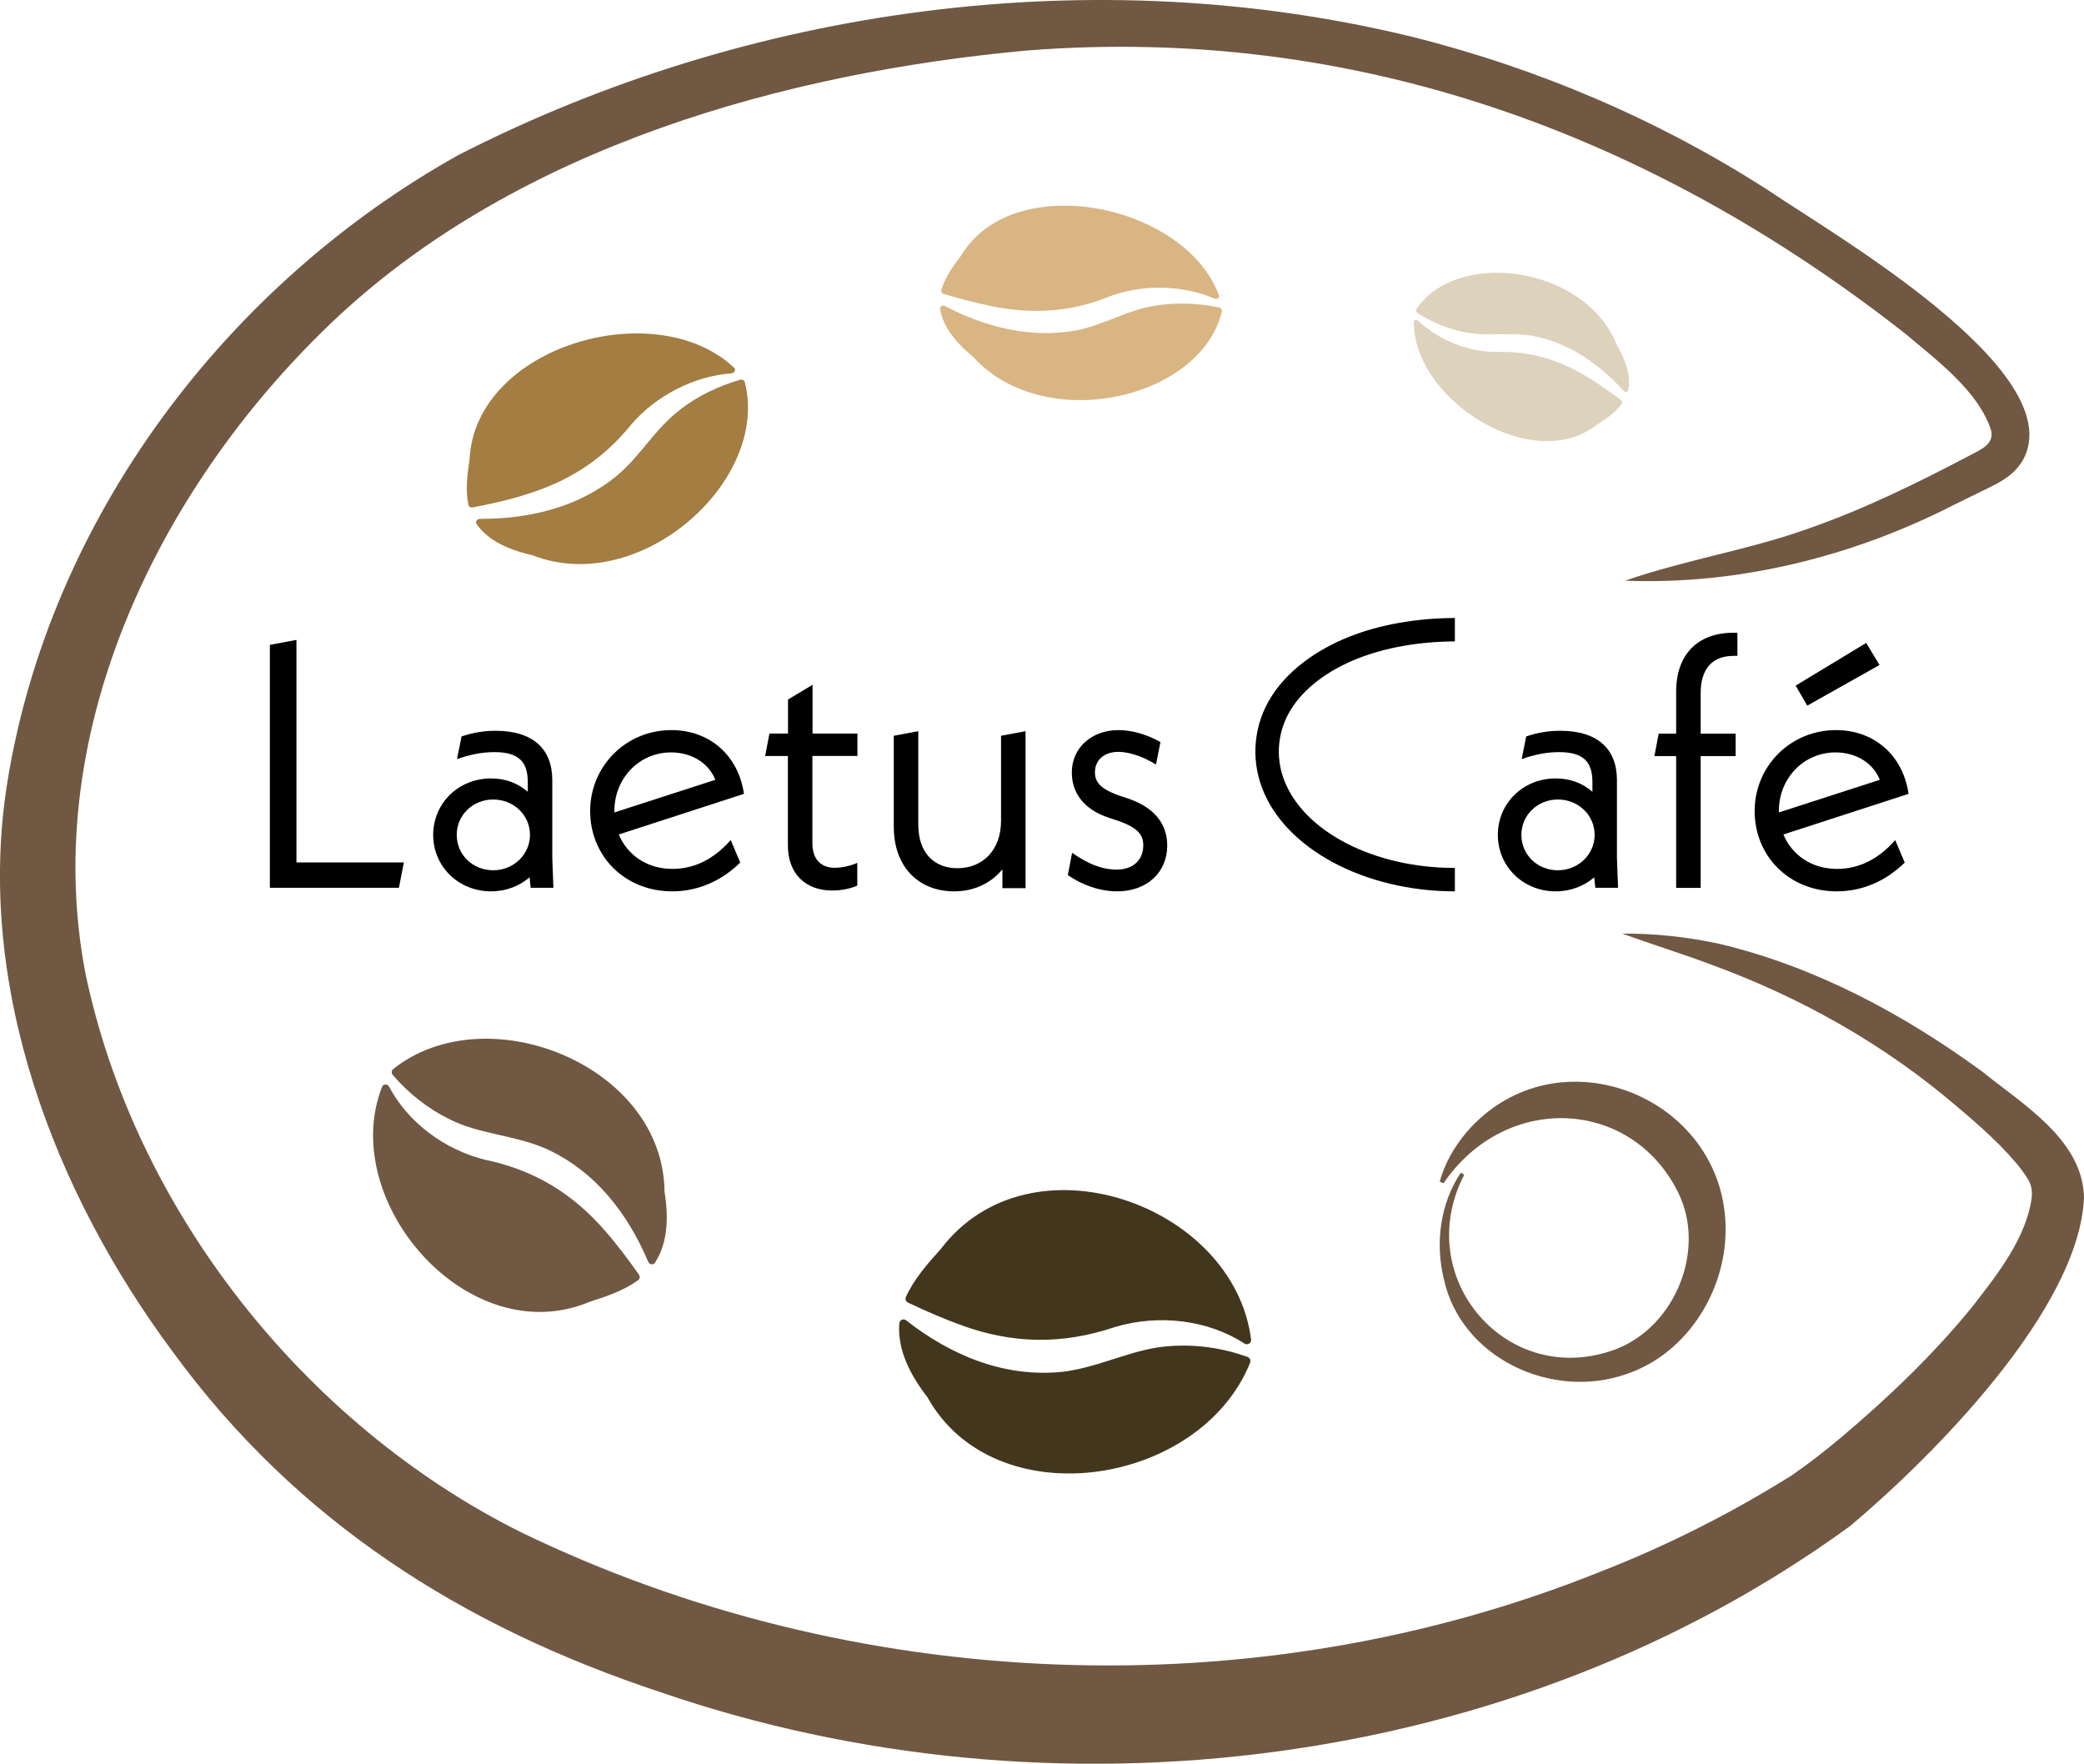 <?xml version="1.0" encoding="UTF-8"?><svg id="Layer_2" xmlns="http://www.w3.org/2000/svg" viewBox="0 0 151.35 128.08"><defs><style>.cls-1{fill:#d8b582;}.cls-2{fill:#ddd2bc;}.cls-3{fill:#42371d;}.cls-4{fill:#a37d42;}.cls-5{fill:#705842;}</style></defs><g id="Logo_Final"><g><path d="M29.33,62.64l-.36,1.83h-9.37v-17.64l1.93-.36v16.16h7.79Z"/><path d="M38.54,64.47l-.08-.76c-.74,.64-1.71,1.02-2.8,1.02-2.37,0-4.2-1.81-4.2-4.1s1.83-4.1,4.2-4.1c1.12,0,1.98,.38,2.67,.97v-.69c0-1.45-.61-2.19-2.42-2.19-.97,0-1.86,.2-2.72,.51l.33-1.65c.84-.28,1.63-.41,2.47-.41,2.72,0,4.12,1.32,4.12,3.59v5.65l.08,2.16h-1.65Zm-.05-3.84c0-1.45-1.2-2.57-2.67-2.57s-2.65,1.12-2.65,2.57,1.17,2.57,2.65,2.57,2.67-1.15,2.67-2.57Z"/><path d="M53.07,61.01l.69,1.63c-1.4,1.37-3.11,2.09-4.94,2.09-3.46,0-5.96-2.57-5.96-5.83s2.6-5.88,5.9-5.88c2.75,0,4.86,1.81,5.27,4.63l-9.09,2.95c.61,1.48,2.04,2.5,3.89,2.5,1.58,0,3-.69,4.23-2.09Zm-8.45-2.11v.1l7.33-2.37c-.48-1.22-1.73-1.99-3.21-1.99-2.32,0-4.12,1.88-4.12,4.25Z"/><path d="M59,54.9v6.36c0,1.15,.64,1.76,1.63,1.76,.56,0,1.25-.18,1.63-.36v1.65c-.38,.18-1.07,.36-1.81,.36-1.96,0-3.23-1.22-3.23-3.28v-6.49h-1.65l.31-1.63h1.35v-2.47l1.78-1.07v3.54h3.26v1.63h-3.26Z"/><path d="M74.48,53.1v11.4h-1.68v-1.37c-.84,1.02-2.06,1.6-3.51,1.6-2.52,0-4.38-1.71-4.38-4.71v-6.59l1.78-.33v6.77c0,2.09,1.17,3.18,2.85,3.18,1.83,0,3.16-1.32,3.16-3.44v-6.18l1.78-.33Z"/><path d="M77.55,63.56l.31-1.63c1.12,.79,2.14,1.22,3.26,1.22s1.91-.66,1.91-1.76c0-.76-.38-1.32-2.06-1.86l-.46-.15c-1.76-.59-2.67-1.76-2.67-3.28,0-1.76,1.4-3.08,3.39-3.08,.99,0,2.09,.33,3.05,.87l-.33,1.63c-1.02-.64-2.04-.92-2.72-.92-1.09,0-1.71,.64-1.71,1.48,0,.71,.38,1.22,1.86,1.73l.46,.15c1.88,.61,2.93,1.78,2.93,3.44,0,1.96-1.48,3.33-3.64,3.33-1.25,0-2.55-.46-3.56-1.17Z"/><path d="M115.86,64.47l-.08-.76c-.74,.64-1.71,1.02-2.8,1.02-2.37,0-4.2-1.81-4.2-4.1s1.83-4.1,4.2-4.1c1.12,0,1.99,.38,2.67,.97v-.69c0-1.45-.61-2.19-2.42-2.19-.97,0-1.86,.2-2.72,.51l.33-1.65c.84-.28,1.63-.41,2.47-.41,2.72,0,4.12,1.32,4.12,3.59v5.65l.08,2.16h-1.65Zm-.05-3.84c0-1.45-1.2-2.57-2.67-2.57s-2.65,1.12-2.65,2.57,1.17,2.57,2.65,2.57,2.67-1.15,2.67-2.57Z"/><path d="M123.51,50.35v2.93h2.54v1.63h-2.54v9.57h-1.78v-9.57h-1.58l.31-1.63h1.27v-3.05c0-2.72,1.58-4.28,4.17-4.28h.28v1.68h-.28c-1.53,0-2.39,.92-2.39,2.72Z"/><path d="M137.64,61.01l.69,1.63c-1.4,1.37-3.1,2.09-4.94,2.09-3.46,0-5.96-2.57-5.96-5.83s2.6-5.88,5.91-5.88c2.75,0,4.86,1.81,5.27,4.63l-9.09,2.95c.61,1.48,2.04,2.5,3.89,2.5,1.58,0,3-.69,4.23-2.09Zm-8.45-2.11v.1l7.33-2.37c-.48-1.22-1.73-1.99-3.21-1.99-2.32,0-4.12,1.88-4.12,4.25Zm2.06-7.66l-.84-1.45,5.12-3.1,.97,1.6-5.24,2.95Z"/></g><path d="M105.67,64.73c-6.59,0-12.36-3.1-14.02-7.53-.82-2.19-.58-4.6,.67-6.59,1.14-1.83,3.17-3.38,5.69-4.38,2.21-.87,4.85-1.34,7.65-1.35v1.7c-2.58,.01-5.01,.44-7.03,1.23-2.19,.86-3.92,2.17-4.87,3.7-.96,1.54-1.15,3.4-.52,5.09,1.42,3.79,6.53,6.43,12.42,6.43v1.7Z"/><path class="cls-5" d="M118.02,42.17c4.48-1.55,9.08-2.25,13.36-3.8,4.04-1.41,7.94-3.33,11.72-5.32,.81-.43,1.74-.8,1.5-1.82-.94-2.83-3.88-5.02-6.22-6.99C119.83,9.68,98.3,1.8,74.56,3.67c-17.64,1.62-36.76,7.01-49.98,19.29C11.78,34.91,2.81,52.95,6.2,70.66c3.58,17.19,15.89,32.72,31.53,40.56,24.22,11.78,53.45,12.99,78.49,2.92,4.83-1.88,9.49-4.24,13.88-6.98,1.23-.85,2.4-1.76,3.56-2.73,3.42-2.88,6.73-6.04,9.55-9.5,1.88-2.41,3.97-5.07,4.35-8,.06-.91-.22-1.24-.76-2-1.25-1.61-2.99-3.16-4.72-4.61-5.21-4.46-11.25-7.86-17.67-10.22-2.14-.81-4.36-1.49-6.59-2.3,2.37-.02,4.72,.24,7.04,.74,6.96,1.65,13.41,5.11,19.14,9.31,2.81,2.29,7.29,4.91,7.35,9.14-.36,8.11-10.98,18.78-16.97,23.82-24.46,17.83-57.98,21.87-86.43,12.07-14.36-4.75-26.4-12.4-35.38-24.68C3.92,86.58-1.81,71.58,.52,56.89,3.59,37.65,16.46,20.65,33.31,11.25,54.38,.47,79.51-2.95,102.58,2.68c9.2,2.3,18.06,6.1,25.99,11.24,4.51,3.06,21.72,12.99,18.39,19.41-.64,1.15-1.63,1.65-2.62,2.14-.44,.22-1.89,.93-2.37,1.16-7.36,3.78-15.69,5.86-23.95,5.54h0Z"/><g><path class="cls-3" d="M69.87,96.26c3.66,1.31,7.22,1.42,11.1,.11,3.19-.95,6.74-.53,9.41,1.2,.22,.14,.51-.03,.48-.29-1.23-9.84-16.07-15.1-22.54-6.57-.94,1.04-1.94,2.17-2.53,3.48-.07,.16,0,.34,.16,.41,1.3,.61,2.6,1.19,3.92,1.65Z"/><path class="cls-3" d="M85.04,97.75c-2.7,.14-5.08,1.53-7.86,1.87-4.3,.44-8.15-1.22-11.38-3.74-.2-.15-.47-.02-.49,.23-.11,1.51,.41,3.25,2.04,5.35,4.89,8.8,19.81,6.5,23.44-2.5,.07-.17-.02-.36-.19-.42-1.81-.65-3.69-.92-5.57-.79Z"/></g><g><path class="cls-5" d="M44,89.45c-2.35-2.73-5.13-4.47-8.78-5.23-2.94-.73-5.58-2.7-6.96-5.3-.11-.21-.42-.22-.51,0-3.26,8.31,6.26,19.33,15.09,15.61,1.2-.38,2.48-.81,3.51-1.57,.12-.09,.14-.27,.05-.4-.77-1.09-1.55-2.14-2.41-3.12Z"/><path class="cls-5" d="M32.59,81.25c2.21,1.14,4.7,1.14,7.06,2.17,3.61,1.64,5.95,4.73,7.43,8.22,.09,.21,.37,.24,.49,.05,.74-1.14,1.08-2.75,.69-5.16-.09-9.19-12.94-14.29-19.71-8.89-.12,.1-.14,.29-.03,.42,1.16,1.35,2.54,2.43,4.08,3.2Z"/></g><g><path class="cls-4" d="M37.92,35.99c3.24-.94,5.82-2.55,7.93-5.17,1.79-2.08,4.52-3.5,7.27-3.71,.22-.02,.35-.26,.2-.4-5.71-5.38-18.82-1.57-19.22,6.66-.16,1.08-.31,2.23-.08,3.3,.03,.13,.17,.2,.31,.18,1.22-.24,2.43-.5,3.59-.85Z"/><path class="cls-4" d="M49.42,29.74c-1.84,1.36-2.85,3.33-4.66,4.84-2.83,2.3-6.38,3.11-9.91,3.1-.21,0-.35,.21-.24,.37,.66,.97,1.89,1.78,4.08,2.28,7.79,3.03,17.24-5.41,15.4-12.58-.03-.13-.19-.21-.34-.17-1.6,.46-3.07,1.18-4.34,2.15Z"/></g><g><path class="cls-1" d="M71.88,22.21c3.08,.64,5.89,.47,8.74-.7,2.36-.87,5.21-.83,7.58,.17,.19,.08,.4-.06,.33-.23-2.45-6.63-14.9-9.2-18.71-2.92-.58,.78-1.2,1.62-1.46,2.55-.03,.11,.06,.23,.19,.27,1.12,.33,2.22,.63,3.33,.85Z"/><path class="cls-1" d="M84.03,22.18c-2.1,.28-3.76,1.4-5.9,1.82-3.31,.6-6.59-.26-9.5-1.77-.18-.09-.38,.02-.35,.19,.14,1.04,.81,2.19,2.41,3.51,5.17,5.67,16.55,3.07,18.05-3.33,.03-.12-.07-.25-.21-.27-1.52-.32-3.04-.37-4.49-.15Z"/></g><g><path class="cls-2" d="M115.46,27.49c-2.14-1.35-4.31-2.01-6.79-1.93-2.03,0-4.17-.84-5.67-2.26-.12-.12-.32-.07-.32,.08-.02,5.69,8.65,11.13,13.29,7.46,.66-.42,1.36-.88,1.82-1.52,.05-.07,.02-.19-.06-.26-.75-.56-1.5-1.1-2.27-1.58Z"/><path class="cls-2" d="M106.29,24.1c1.66,.38,3.23,0,4.96,.28,2.67,.48,4.89,2.05,6.67,4.01,.11,.12,.29,.09,.32-.04,.19-.82,0-1.88-.83-3.33-2.3-5.73-11.62-6.96-14.55-2.56-.05,.08-.02,.21,.08,.27,1.06,.67,2.19,1.14,3.35,1.38Z"/></g><path class="cls-5" d="M106.34,85.31c-3.89,7.49,3.18,15.68,11.09,12.64,4.28-1.7,6.5-7.26,4.43-11.38-3.37-6.79-12.47-7.29-17.03-.64,0,0-.27-.12-.27-.12,.35-1.29,1.04-2.51,1.94-3.58,6.61-7.66,19.26-2.48,18.81,7.57-.2,4.36-3.01,8.59-7.21,9.99-5.42,1.9-11.99-1.18-13.24-6.9-.64-2.61-.27-5.49,1.23-7.73,0,0,.26,.16,.26,.16h0Z"/></g></svg>